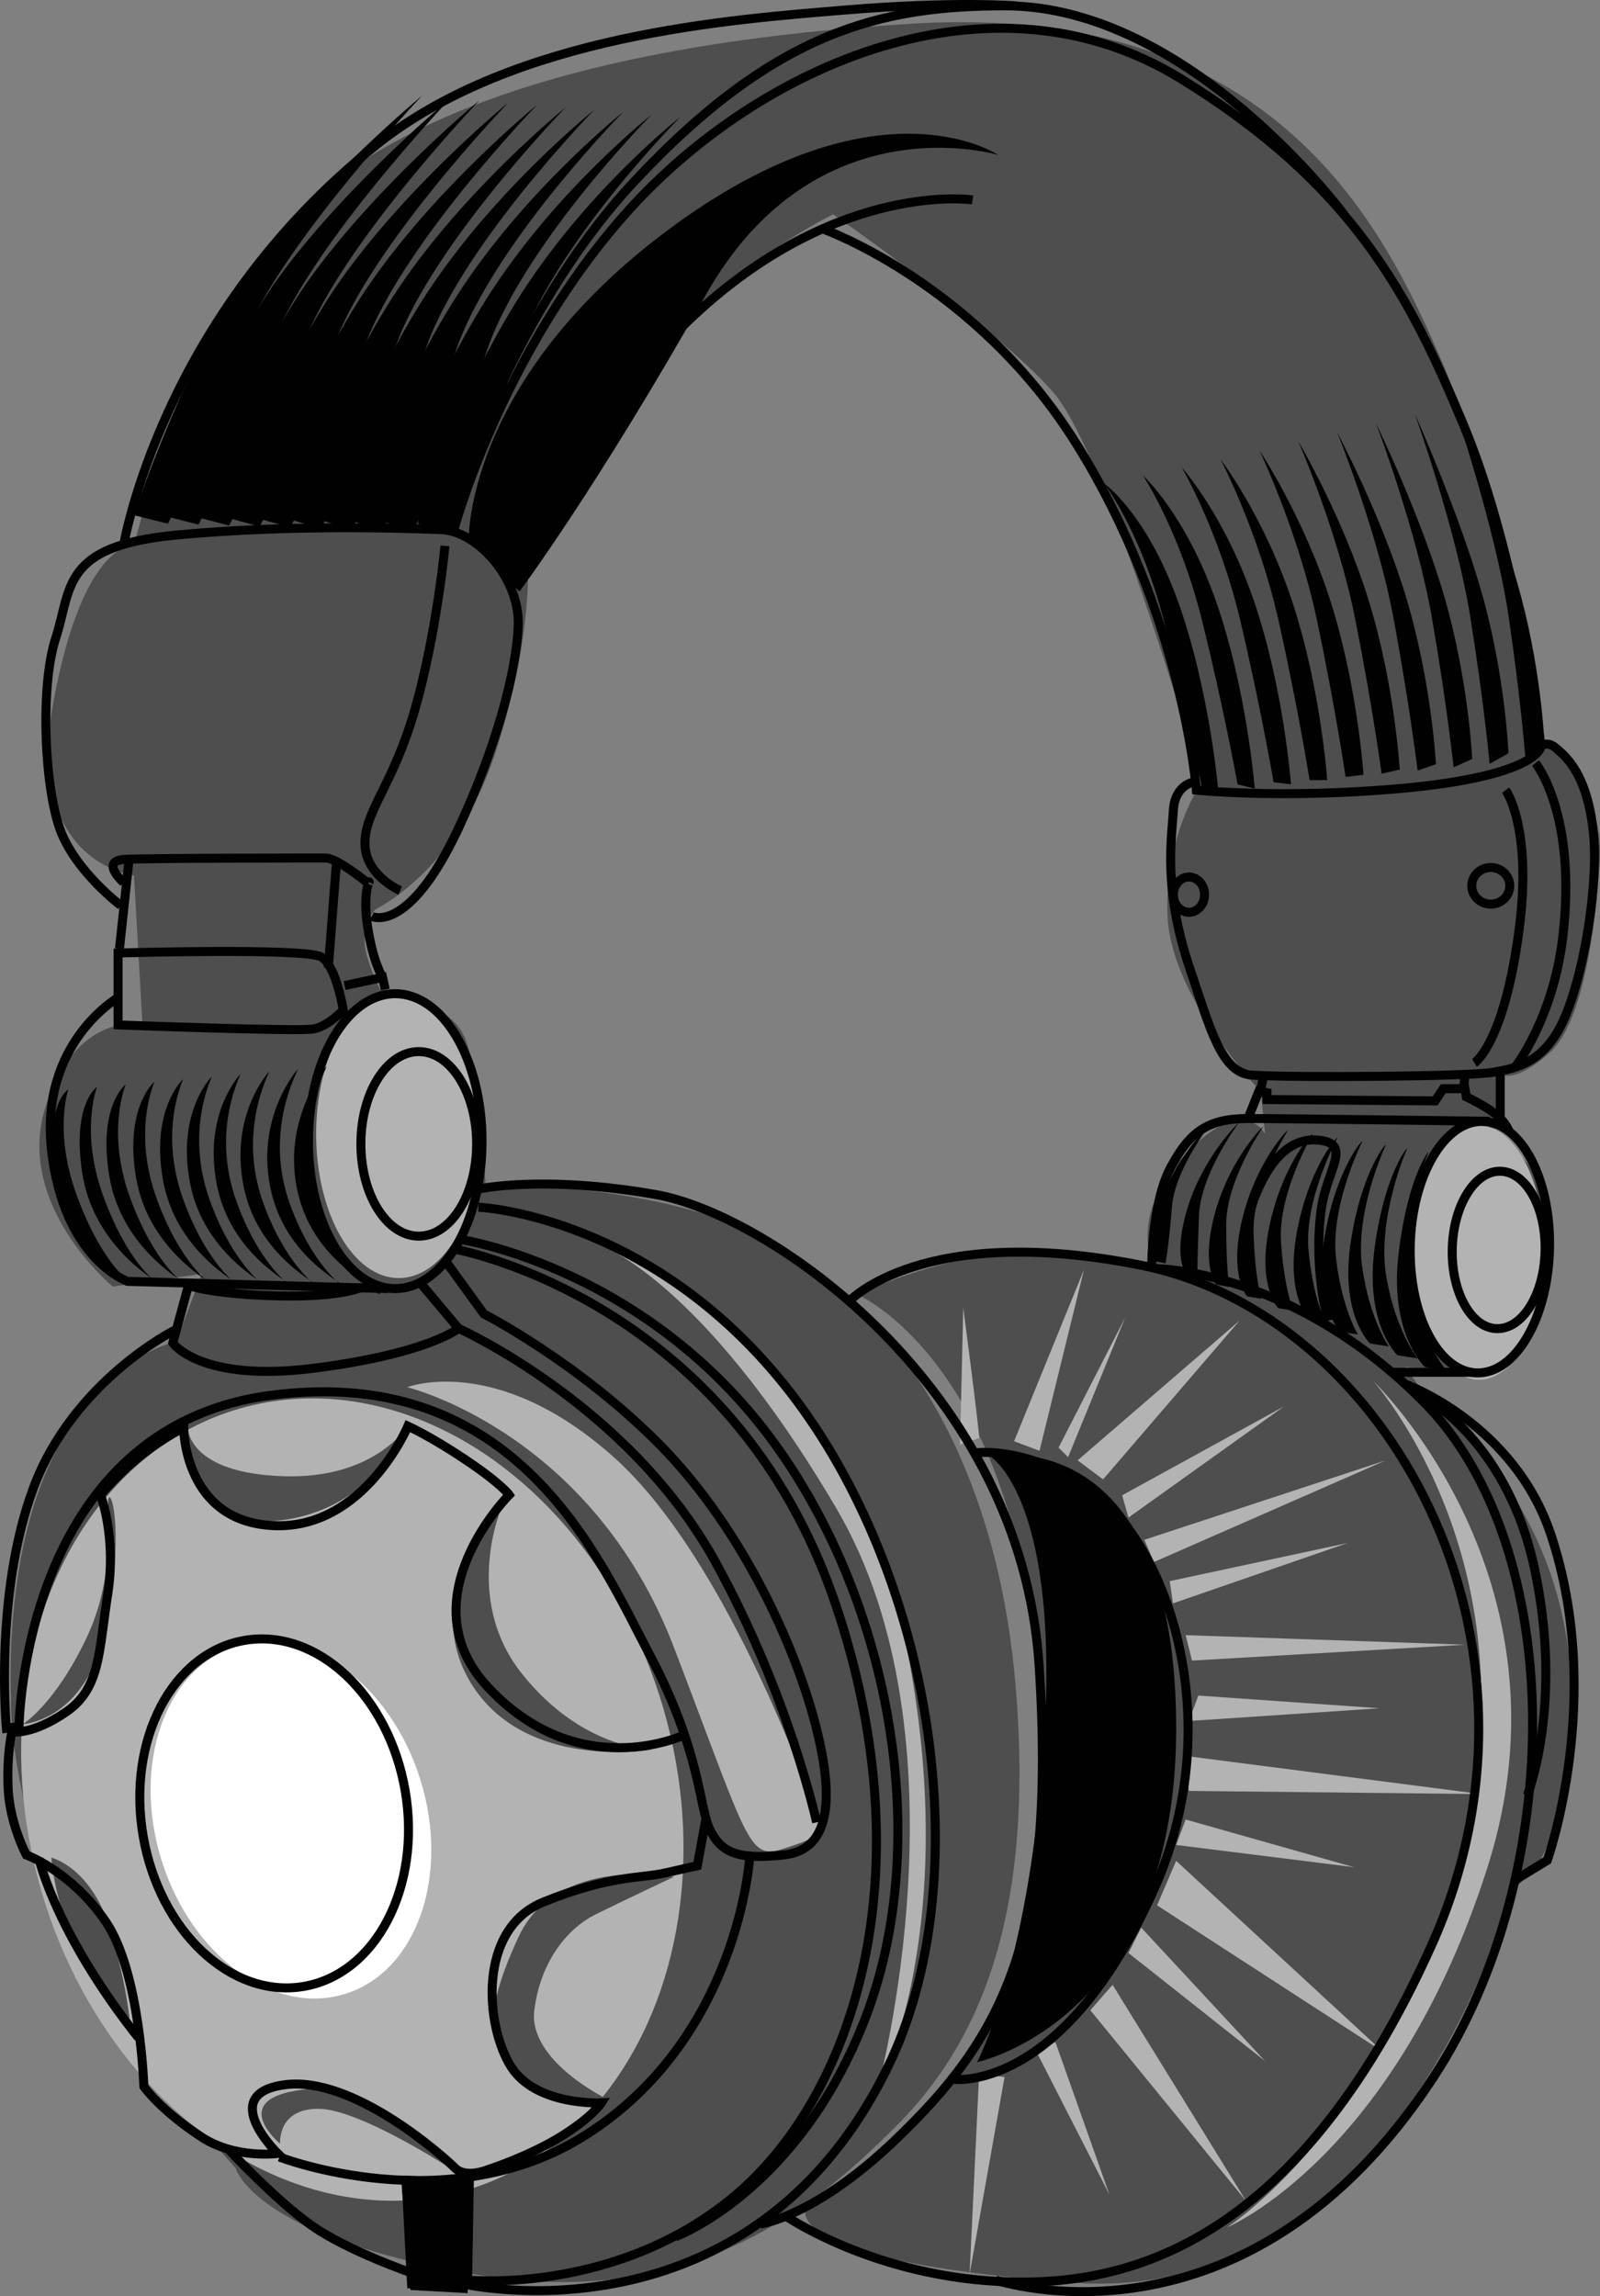 <?xml version="1.0" encoding="utf-8"?>
<!-- Generator: Adobe Illustrator 13.0.0, SVG Export Plug-In . SVG Version: 6.00 Build 14948)  -->
<svg version="1.2" baseProfile="tiny" id="Layer_1" xmlns="http://www.w3.org/2000/svg" xmlns:xlink="http://www.w3.org/1999/xlink"
	 x="0px" y="0px" width="177.889px" height="255.177px" viewBox="0 0 177.889 255.177" xml:space="preserve">
<rect x="0" y="0" width="177.889" height="255.177" fill="#808080" stroke="none"/>
<g>
	<path fill="#4E4E4E" d="M19.604,149.106l2.826-7.537l-9.891,1.413c0,0-10.833-8.949-7.536-19.783
		c3.297-10.832,10.832-9.419,10.832-9.419l-0.94-16.485c0,0-12.247-1.413-8.95-19.312c3.298-17.897,8.95-17.427,8.95-17.427
		s5.18-20.725,15.071-33.442c9.891-12.717,32.029-22.136,71.594-24.491c39.564-2.356,51.811,21.665,58.404,36.738
		c6.595,15.073,11.776,42.861,11.776,42.861s6.594,5.182,6.123,13.189c-0.471,8.006-1.885,18.369-5.652,21.666
		c-3.769,3.296-5.182,2.355-5.182,2.355l-1.413,8.478c0,0,6.595-1.885,5.652,9.42c-0.941,11.304-8.479,15.072-8.479,15.072
		l-6.593-0.471l2.826,3.768c0,0,12.245,8.95,15.071,25.906c2.826,16.957-3.297,25.905-3.297,25.905l-2.826,2.826
		c0,0-12.246,46.159-48.985,43.333c-36.738-2.826-28.73-9.421-28.73-9.421s25.028-8.938,25.434-47.1
		c0.471-44.276-20.253-53.225-20.253-53.225s8.007-4.239,17.897-4.71c9.892-0.472,15.073,1.884,15.073,1.884
		s-3.298-5.652,3.297-12.718c6.595-7.064,8.95-2.355,8.95-2.355l-0.473-4.709c0,0-9.891-10.363-10.361-19.312
		c-0.471-8.948,3.769-15.071,3.769-15.071s-10.363-36.268-16.486-43.333c-6.122-7.065-24.491-19.782-24.491-19.782
		s-16.016,8.007-24.494,20.725c-8.478,12.717-9.419,18.369-9.419,18.369s0.471,8.479-3.769,21.195
		c-4.239,12.718-13.188,16.957-13.188,16.957s-1.886,1.883-0.942,5.18c0.942,3.298,2.355,5.182,2.355,5.182s7.535-0.941,8.948,5.182
		s1.884,15.071,1.884,15.071s18.841-0.471,31.559,6.124c12.717,6.593,24.962,22.607,27.318,48.984
		c2.355,26.377-4.239,40.507-13.188,49.456c-8.95,8.95-22.609,20.725-47.102,16.485s-26.376-11.774-26.376-11.774
		s-16.015-17.427-20.725-31.087S1.235,188.67,1.235,188.67s-0.942-15.543,4.71-26.848C11.598,150.519,19.604,149.106,19.604,149.106
		z"/>
	
		<ellipse transform="matrix(0.961 -0.277 0.277 0.961 -53.846 18.662)" fill="#B4B3B4" cx="39.151" cy="199.975" rx="36.032" ry="45.216"/>
	
		<ellipse transform="matrix(0.954 -0.299 0.299 0.954 -58.983 18.903)" fill="#FFFFFF" cx="32.322" cy="202.329" rx="15.072" ry="20.253"/>
	<path fill="#010101" d="M110.039,161.823c0,0,7.535,4.239,6.122,30.145c-1.413,25.904-7.535,37.209-7.535,37.209
		s22.608-4.71,22.138-38.151C130.292,157.583,110.039,161.823,110.039,161.823z"/>
	<ellipse fill="#B4B3B4" cx="44.333" cy="126.025" rx="9.185" ry="16.016"/>
	<ellipse fill="#B4B3B4" cx="164.44" cy="139.214" rx="7.301" ry="14.13"/>
	<path fill="#010101" d="M52.104,60.084c0,0-0.471-17.898,22.608-34.854c23.079-16.957,36.269-8.008,36.269-8.008
		s-20.254-6.123-32.5,15.543C66.235,54.433,57.757,65.737,57.757,65.737L52.104,60.084z"/>
	<g>
		<path fill="#010101" d="M14.896,57.258c0,0,5.652-17.428,13.188-27.319c7.536-9.891,18.84-19.311,18.84-19.311
			S29.967,28.527,26.67,38.889S18.662,58.2,18.662,58.2L14.896,57.258z"/>
		<path fill="#010101" d="M18.402,57.363c0,0,5.391-16.852,12.926-27.005C38.864,20.206,50.115,10.89,50.115,10.89
			S33.421,28.422,30.071,38.994c-3.349,10.571-8.008,19.311-8.008,19.311L18.402,57.363z"/>
		<path fill="#010101" d="M21.908,57.467c0,0,5.129-16.276,12.664-26.691c7.537-10.414,18.735-19.625,18.735-19.625
			S36.875,28.317,33.473,39.098c-3.401,10.781-8.007,19.311-8.007,19.311L21.908,57.467z"/>
		<path fill="#010101" d="M25.415,57.572c0,0,4.868-15.7,12.403-26.377C45.354,20.519,56.5,11.414,56.5,11.414
			S40.329,28.212,36.875,39.203c-3.455,10.99-8.008,19.312-8.008,19.312L25.415,57.572z"/>
		<path fill="#010101" d="M28.921,57.677c0,0,4.605-15.125,12.142-26.063c7.536-10.938,18.63-19.939,18.63-19.939
			S43.783,28.108,40.277,39.308c-3.507,11.2-8.008,19.311-8.008,19.311L28.921,57.677z"/>
		<path fill="#010101" d="M32.427,57.781c0,0,4.344-14.548,11.879-25.749c7.537-11.199,18.579-20.097,18.579-20.097
			S47.237,28.003,43.679,39.412s-8.008,19.311-8.008,19.311L32.427,57.781z"/>
		<path fill="#010101" d="M35.934,57.886c0,0,4.083-13.973,11.618-25.435c7.536-11.461,18.526-20.253,18.526-20.253
			S50.691,27.899,47.081,39.517c-3.611,11.618-8.008,19.311-8.008,19.311L35.934,57.886z"/>
		<path fill="#010101" d="M39.439,57.99c0,0,3.821-13.397,11.357-25.12c7.536-11.723,18.474-20.411,18.474-20.411
			S54.146,27.794,50.482,39.621c-3.664,11.828-8.008,19.312-8.008,19.312L39.439,57.99z"/>
		<path fill="#010101" d="M42.946,58.095c0,0,3.559-12.821,11.095-24.806c7.536-11.985,18.422-20.567,18.422-20.567
			S57.6,27.689,53.884,39.726c-3.716,12.037-8.007,19.312-8.007,19.312L42.946,58.095z"/>
		<path fill="#010101" d="M46.452,58.2c0,0,3.298-12.245,10.834-24.492c7.536-12.246,18.369-20.725,18.369-20.725
			S61.054,27.584,57.286,39.831c-3.769,12.246-8.008,19.312-8.008,19.312L46.452,58.2z"/>
	</g>
	<g>
		<path fill="#010101" d="M7.594,121.08c0,0-1.648,4.71,0.942,11.775s5.417,9.185,5.417,9.185s-6.594-4.004-7.772-11.775
			C5.004,122.493,7.594,121.08,7.594,121.08z"/>
		<path fill="#010101" d="M10.786,120.792c-0.026,0.079-1.91,4.998,0.707,12.167c2.617,7.17,5.652,9.342,5.6,9.263
			c-0.052-0.078-6.699-3.951-7.929-11.748C7.934,122.676,10.786,120.792,10.786,120.792z"/>
		<path fill="#010101" d="M13.979,120.504c-0.052,0.157-2.172,5.286,0.471,12.56c2.643,7.275,5.888,9.499,5.784,9.342
			c-0.104-0.156-6.803-3.899-8.087-11.723C10.865,122.859,13.979,120.504,13.979,120.504z"/>
		<path fill="#010101" d="M17.171,120.216c-0.078,0.235-2.433,5.573,0.236,12.952c2.669,7.38,6.123,9.656,5.966,9.421
			c-0.156-0.235-6.908-3.848-8.243-11.697C13.796,123.042,17.171,120.216,17.171,120.216z"/>
		<path fill="#010101" d="M20.363,119.928c-0.104,0.314-2.695,5.862,0.001,13.345c2.695,7.484,6.359,9.812,6.149,9.499
			s-7.013-3.794-8.4-11.67C16.727,123.225,20.363,119.928,20.363,119.928z"/>
		<path fill="#010101" d="M23.557,119.641c-0.131,0.392-2.958,6.149-0.235,13.737c2.721,7.588,6.594,9.969,6.332,9.577
			c-0.261-0.393-7.117-3.742-8.558-11.644C19.657,123.409,23.557,119.641,23.557,119.641z"/>
		<path fill="#010101" d="M26.749,119.353c-0.157,0.471-3.219,6.438-0.471,14.129c2.748,7.694,6.83,10.127,6.516,9.656
			c-0.313-0.471-7.222-3.689-8.714-11.617C22.588,123.592,26.749,119.353,26.749,119.353z"/>
		<path fill="#010101" d="M29.941,119.065c-0.183,0.549-3.48,6.725-0.707,14.522c2.774,7.798,7.066,10.283,6.699,9.734
			c-0.366-0.549-7.327-3.638-8.871-11.592C25.519,123.775,29.941,119.065,29.941,119.065z"/>
		<path fill="#010101" d="M33.134,118.778c-0.209,0.627-3.742,7.013-0.942,14.914c2.8,7.903,7.302,10.44,6.882,9.813
			c-0.418-0.628-7.431-3.585-9.029-11.565C28.449,123.958,33.134,118.778,33.134,118.778z"/>
		<path fill="#010101" d="M36.326,118.49c-0.235,0.706-4.004,7.301-1.178,15.307c2.826,8.008,7.537,10.598,7.065,9.892
			c-0.471-0.706-7.536-3.532-9.186-11.539C31.38,124.141,36.326,118.49,36.326,118.49z"/>
	</g>
	<g>
		<path fill="#010101" d="M128.408,140.156c0,0-1.177-1.649,0.706-6.829c1.885-5.182,5.889-8.95,5.889-8.95s-4.357,5.3-4.711,9.773
			c-0.353,4.476-0.706,6.241-0.706,6.241L128.408,140.156z"/>
		<path fill="#010101" d="M131.812,141.459c0,0-1.49-1.872,0.301-7.471c1.794-5.601,5.64-9.278,5.601-9.199
			s-4.227,5.641-4.41,10.311c-0.182,4.672-0.183,6.607-0.183,6.607L131.812,141.459z"/>
		<path fill="#010101" d="M135.232,142.763c0,0-1.805-2.094-0.105-8.111c1.702-6.019,5.392-9.604,5.312-9.447
			c-0.078,0.157-4.096,5.98-4.108,10.846c-0.013,4.868,0.341,6.974,0.341,6.974L135.232,142.763z"/>
		<path fill="#010101" d="M138.665,144.07c0,0-2.119-2.316-0.511-8.752c1.61-6.438,5.143-9.932,5.024-9.696
			c-0.117,0.235-3.964,6.32-3.808,11.383c0.158,5.064,0.864,7.34,0.864,7.34L138.665,144.07z"/>
		<path fill="#010101" d="M142.107,145.377c0,0-2.433-2.538-0.916-9.394c1.519-6.857,4.895-10.259,4.737-9.945
			c-0.157,0.313-3.834,6.661-3.507,11.919c0.328,5.261,1.387,7.706,1.387,7.706L142.107,145.377z"/>
		<path fill="#010101" d="M145.56,146.685c0,0-2.747-2.761-1.321-10.035c1.427-7.274,4.645-10.585,4.448-10.192
			c-0.196,0.392-3.703,7-3.206,12.455c0.498,5.456,1.911,8.073,1.911,8.073L145.56,146.685z"/>
		<path fill="#010101" d="M149.018,147.995c0,0-3.061-2.982-1.727-10.676c1.335-7.693,4.396-10.912,4.16-10.441
			c-0.235,0.471-3.571,7.341-2.904,12.992c0.668,5.652,2.434,8.439,2.434,8.439L149.018,147.995z"/>
		<path fill="#010101" d="M152.313,149.305c0,0-3.374-3.205-2.132-11.317c1.244-8.111,4.147-11.239,3.873-10.688
			c-0.275,0.549-3.441,7.68-2.604,13.528c0.839,5.848,2.957,8.805,2.957,8.805L152.313,149.305z"/>
		<path fill="#010101" d="M155.372,150.618c0,0-3.688-3.428-2.537-11.958c1.152-8.53,3.899-11.566,3.585-10.938
			c-0.314,0.627-3.311,8.02-2.303,14.065c1.008,6.044,3.479,9.171,3.479,9.171L155.372,150.618z"/>
		<path fill="#010101" d="M158.435,151.931c0,0-4.003-3.65-2.943-12.6c1.061-8.949,3.65-11.894,3.297-11.187
			c-0.354,0.706-3.18,8.36-2.002,14.602c1.179,6.24,4.004,9.537,4.004,9.537L158.435,151.931z"/>
	</g>
	<g>
		<path fill="#010101" d="M122.756,53.725c0,0,4.003,5.182,6.595,15.072c2.59,9.892,4.239,18.605,4.239,18.605l1.884,0.706
			c0,0-0.942-11.304-4.475-21.195C127.466,57.023,122.756,53.725,122.756,53.725z"/>
		<path fill="#010101" d="M127.073,52.836c0,0,4.082,6.15,6.543,16.015c2.459,9.865,3.978,18.317,3.978,18.317l1.909,0.47
			c0,0-0.863-10.911-4.265-20.698C131.836,57.154,127.073,52.836,127.073,52.836z"/>
		<path fill="#010101" d="M131.392,51.946c0,0,4.16,7.118,6.488,16.956c2.33,9.84,3.717,18.03,3.717,18.03l1.936,0.235
			c0,0-0.785-10.519-4.055-20.201C136.206,57.285,131.392,51.946,131.392,51.946z"/>
		<path fill="#010101" d="M135.709,51.056c0,0,4.238,8.086,6.438,17.898c2.197,9.812,3.454,17.742,3.454,17.742l1.962-0.001
			c0,0-0.706-10.126-3.846-19.704C140.576,57.416,135.709,51.056,135.709,51.056z"/>
		<path fill="#010101" d="M140.026,50.049c0,0,4.317,9.054,6.386,18.84c2.066,9.787,3.192,17.454,3.192,17.454l1.988-0.236
			c0,0-0.629-9.734-3.637-19.207C144.946,57.428,140.026,50.049,140.026,50.049z"/>
		<path fill="#010101" d="M144.345,49.042c0,0,4.396,10.022,6.332,19.782c1.938,9.761,2.932,17.166,2.932,17.166l2.014-0.471
			c0,0-0.549-9.341-3.428-18.709C149.315,57.442,144.345,49.042,144.345,49.042z"/>
		<path fill="#010101" d="M148.662,48.034c0,0,4.476,10.99,6.281,20.724c1.805,9.735,2.669,16.878,2.669,16.878l2.04-0.707
			c0,0-0.471-8.949-3.218-18.212C153.687,57.455,148.662,48.034,148.662,48.034z"/>
		<path fill="#010101" d="M152.979,47.027c0,0,4.553,11.958,6.229,21.666c1.676,9.708,2.406,16.59,2.406,16.59l2.068-0.942
			c0,0-0.393-8.556-3.01-17.715C158.056,57.468,152.979,47.027,152.979,47.027z"/>
		<path fill="#010101" d="M157.297,45.98c0,0,4.632,12.927,6.176,22.608c1.544,9.683,2.146,16.303,2.146,16.303l2.093-1.177
			c0,0-0.313-8.164-2.799-17.218C162.426,57.441,157.297,45.98,157.297,45.98z"/>
		<path fill="#010101" d="M161.614,45.012c0,0,4.711,13.895,6.124,23.55c1.413,9.656,1.884,16.015,1.884,16.015l2.119-1.413
			c0,0-0.235-7.771-2.59-16.721C166.796,57.494,161.614,45.012,161.614,45.012z"/>
	</g>
	<path fill="#4E4E4E" d="M20.9,158.761c0,0-1.06,11.304,9.892,10.244s14.837-10.951,14.837-10.951s-3.533,6.358-14.131,6.006
		C20.9,163.707,20.9,158.761,20.9,158.761z"/>
	<path fill="#4E4E4E" d="M55.873,167.239c0,0-4.593,10.244,2.119,18.723s14.484,8.479,14.484,8.479s-14.131,2.473-20.136-7.419
		C46.335,177.13,55.873,167.239,55.873,167.239z"/>
	<path fill="#4E4E4E" d="M74.949,208.57c0,0-13.07-2.473-17.31,6.712s-3.18,12.011,0.353,15.544
		c3.533,3.532,9.538,2.473,9.538,2.473s-8.831-4.239-8.125-9.892c0.707-5.652,3.887-9.185,6.712-10.598
		C68.943,211.396,74.949,208.57,74.949,208.57z"/>
	<path fill="#4E4E4E" d="M31.146,238.244c0,0-6.006-4.945,2.473-6.006c8.478-1.06,16.603,8.832,16.603,8.832
		s-10.244-6.712-14.837-6.712C30.792,234.358,31.146,238.244,31.146,238.244z"/>
	<path fill="#4E4E4E" d="M5.711,206.451c0,0,4.592,1.06,6.712,8.478c2.119,7.419,2.119,11.305,2.119,11.305
		s-3.532-6.006-6.006-10.244C6.063,211.75,5.711,206.451,5.711,206.451z"/>
	<path fill="#4E4E4E" d="M2.531,191.614c0,0,7.065-0.354,9.185-10.598c2.12-10.244,0.707-15.544,0.354-14.483
		c-0.354,1.06,1.06,8.125-2.473,15.543C6.063,189.494,2.531,191.614,2.531,191.614z"/>
	<polygon fill="#B4B3B4" points="112.747,160.173 120.52,141.098 115.573,161.234 	"/>
	<polygon fill="#B4B3B4" points="108.861,230.472 107.802,252.727 111.688,230.826 	"/>
	<polygon fill="#B4B3B4" points="131.823,195.146 164.677,199.385 132.177,199.032 	"/>
	<polygon fill="#B4B3B4" points="119.812,162.293 137.829,146.75 122.639,164.413 	"/>
	<polygon fill="#B4B3B4" points="127.231,171.125 154.078,162.293 128.291,173.597 	"/>
	<polygon fill="#B4B3B4" points="131.823,181.722 162.91,182.783 132.53,184.548 	"/>
	<polygon fill="#B4B3B4" points="130.764,206.804 153.726,228 128.644,211.75 	"/>
	<polygon fill="#B4B3B4" points="121.226,223.407 138.535,244.602 123.698,220.581 	"/>
	<polygon fill="#B4B3B4" points="115.221,228 123.345,243.896 117.34,226.939 	"/>
	<polygon fill="#B4B3B4" points="125.465,217.048 140.655,229.059 126.878,214.222 	"/>
	<polygon fill="#B4B3B4" points="131.823,202.211 150.546,207.51 130.764,205.038 	"/>
	<polygon fill="#B4B3B4" points="130.057,175.717 149.84,171.478 130.41,178.19 	"/>
	<polygon fill="#B4B3B4" points="133.236,188.434 153.372,189.847 132.177,191.26 	"/>
	<polygon fill="#B4B3B4" points="124.758,166.179 142.774,156.288 125.465,168.652 	"/>
	<path fill="#B4B3B4" d="M108.861,159.821c0-1.06-1.766-14.483-1.766-14.483l-0.354,15.189L108.861,159.821z"/>
	<polygon fill="#B4B3B4" points="117.693,160.88 125.111,146.397 118.753,161.94 	"/>
	<polygon fill="#010101" points="44.569,241.776 45.629,254.494 51.987,254.847 52.341,242.129 	"/>
	<path fill="#B4B3B4" d="M45.275,154.168c0,0,20.489,4.945,29.674,28.967s8.125,23.669,13.424,21.902s2.473-3.18,2.473-3.18
		s-9.538-28.261-22.608-39.918S45.275,154.168,45.275,154.168z"/>
	<path fill="#B4B3B4" d="M66.471,138.272c0,0,26.848,9.891,33.913,42.744c7.064,32.853-2.826,51.222-2.826,51.222
		s10.598-38.857-4.593-64.646C77.775,141.804,66.471,138.272,66.471,138.272z"/>
	<path fill="#B4B3B4" d="M152.665,153.461c0,0,16.935,18.824,10.599,48.396c-7.065,32.971-26.848,45.688-26.848,45.688
		s18.685-7.771,28.967-40.035C175.627,175.364,152.665,153.461,152.665,153.461z"/>
	<ellipse fill="none" stroke="#010101" cx="46.558" cy="127.124" rx="6.435" ry="10.255"/>
	<ellipse fill="none" stroke="#010101" cx="43.943" cy="126.822" rx="9.651" ry="16.388"/>
	<path fill="none" stroke="#010101" d="M13.18,110.836c0,0-8.848,5.027-7.44,17.092c1.408,12.063,8.445,14.477,8.445,14.477
		l28.955,0.805"/>
	<path fill="none" stroke="#010101" d="M38.163,112.244c0,0-0.755-4.825-2.413-5.881c-1.659-1.056-22.621-0.452-22.621-0.452v7.992
		c0,0,20.057,0.754,21.716,0.452C36.503,114.054,38.163,112.244,38.163,112.244z"/>
	<polyline fill="none" stroke="#010101" points="38.313,109.53 42.536,108.625 42.837,109.982 	"/>
	<line fill="none" stroke="#010101" x1="13.279" y1="105.458" x2="14.335" y2="95.656"/>
	<line fill="none" stroke="#010101" x1="36.503" y1="107.569" x2="37.408" y2="95.806"/>
	<path fill="none" stroke="#010101" d="M42.536,108.625c0,0-1.056-1.658-1.658-5.579c-0.604-3.922,0.301-5.43,0.15-4.978"/>
	<path fill="none" stroke="#010101" d="M13.732,98.068c0,0-2.715-2.412,0.15-2.562c2.865-0.151,20.962-0.151,22.319-0.151
		c1.356,0,4.726,2.814,4.726,2.814"/>
	<path fill="none" stroke="#010101" d="M13.431,100.632c0,0-4.826-3.62-6.636-8.144c-1.809-4.524-2.412-15.985-0.603-21.565
		s0.603-10.255,13.421-11.461c12.819-1.206,25.336-0.754,29.407-0.604c4.072,0.15,8.747,5.429,8.596,10.557
		c-0.15,5.128-2.459,13.703-6.635,22.621c-5.58,11.913-9.652,9.802-9.652,9.802"/>
	<path fill="none" stroke="#010101" d="M44.496,98.973c0,0-3.921-1.658-3.921-5.278c0-3.619,3.167-6.484,5.58-14.929
		c2.412-8.445,3.317-18.098,3.317-18.098"/>
	<path fill="none" stroke="#010101" d="M56.561,64.891c0,0,7.541-17.946,21.112-30.312c15.932-14.514,30.463-12.366,30.463-12.366"
		/>
	<path fill="none" stroke="#010101" d="M91.698,25.532c0,0,16.851,6.054,27.899,23.677c11.914,19,13.421,38.605,13.421,38.605
		s9.357,0.971,22.32-0.151c15.684-1.356,15.984-4.674,15.984-4.674s-2.402-20.878-8.596-35.741
		c-6.031-14.478-12.358-26.727-31.368-38.455C110.097-4.329,84.309,7.435,69.982,23.269C55.667,39.09,50.378,59.161,50.378,59.161"
		/>
	<path fill="none" stroke="#010101" d="M132.718,86.909c0,0-2.111,0.302-2.264,3.167c-0.15,2.865-1.206,8.596,1.811,17.493
		c2.295,6.77,3.515,11.693,6.938,11.914c4.675,0.301,24.129,0.15,26.692-0.302c2.564-0.453,6.032-0.905,8.294-6.636
		c2.263-5.73,3.413-14.788,3.016-19.453c-0.603-7.089-3.166-9.048-4.221-9.953c-1.057-0.905-1.66-0.15-1.66-0.15"/>
	<ellipse fill="none" stroke="#010101" cx="132.189" cy="99.426" rx="1.735" ry="1.96"/>
	<ellipse fill="none" stroke="#010101" cx="165.744" cy="98.445" rx="2.112" ry="2.037"/>
	<path fill="none" stroke="#010101" d="M170.721,84.797c0,0,4.675,5.731,3.016,19.454c-1.087,8.994-5.277,14.326-5.277,14.326"/>
	<path fill="none" stroke="#010101" d="M167.401,87.814c0,0,2.97,4.09,1.51,15.382c-1.658,12.818-4.978,14.93-4.978,14.93"/>
	<path fill="none" stroke="#010101" d="M13.732,60.668c0,0,4.188-25.568,28.201-44.638C57.315,3.816,81.443,2.157,94.112,1.101
		c11.985-0.999,18.849-0.452,18.849-0.452"/>
	<path fill="none" stroke="#010101" d="M49.623,58.407c0,0,6.485-22.771,20.812-38.153C86.215,3.311,98.17,0.649,111.755,0.649
		c20.51,0,37.702,23.224,37.702,23.224"/>
	
		<ellipse transform="matrix(1 0.023 -0.023 1 3.264 -3.823)" fill="none" stroke="#010101" cx="166.553" cy="138.904" rx="5.161" ry="8.746"/>
	
		<ellipse transform="matrix(1 0.023 -0.023 1 3.261 -3.78)" fill="none" stroke="#010101" cx="164.462" cy="138.598" rx="7.742" ry="13.976"/>
	<path fill="none" stroke="#010101" d="M128.042,140.896c0,0,0-7.237,2.111-11.159c2.111-3.92,4.072-5.429,8.596-5.429
		c4.547,0,26.844,0.303,26.844,0.303"/>
	<path fill="none" stroke="#010101" d="M138.298,142.104c0,0-0.151-5.58,1.206-9.048c1.356-3.47,3.619-6.787,7.237-6.335
		c3.62,0.452,0.744,3.347,0.152,7.691c-0.905,6.636,0.753,12.366,0.753,12.366"/>
	<line fill="none" stroke="#010101" x1="163.632" y1="152.508" x2="154.584" y2="152.508"/>
	<path fill="none" stroke="#010101" d="M138.749,124.308l1.207-3.016l0.904,0.15v0.754l18.7,0.151l0.904-1.357h2.413l0.15,0.904
		c0,0,2.264,1.057,3.47,2.111c1.206,1.056,1.357,1.961,1.357,1.961"/>
	<line fill="none" stroke="#010101" x1="140.107" y1="121.443" x2="140.483" y2="119.558"/>
	<line fill="none" stroke="#010101" x1="166.799" y1="119.106" x2="166.799" y2="124.233"/>
	<line fill="none" stroke="#010101" x1="162.728" y1="120.991" x2="162.878" y2="119.483"/>
	<path fill="none" stroke="#010101" d="M75.913,192.875c0,0-11.661,5.429-21.715-5.43c-9.083-9.809,2.413-21.312,2.413-21.312
		s-0.805-1.206-5.027-4.021c-3.818-2.546-6.232-3.619-6.232-3.619s-4.826,11.46-14.88,11.059
		c-10.054-0.402-10.054-10.857-10.054-10.857s-1.81,0.804-4.425,2.813c-2.708,2.086-4.825,4.626-4.825,4.626
		s1.81,4.624,0.805,11.059s-0.805,10.455-4.624,13.07c-3.821,2.613-6.033,2.211-6.033,2.211s-0.603,2.613-0.401,6.435
		c0.201,3.82,2.011,7.239,2.011,7.239s5.026,1.809,8.847,7.44c3.82,5.628,4.222,18.297,4.222,18.297s1.811,2.612,6.436,5.629
		c3.739,2.439,8.444,1.811,8.444,1.811s-6.836-6.636,0.805-7.641c7.641-1.006,17.694,8.042,18.9,9.248
		c1.207,1.208,3.62,0.201,3.62,0.201s4.424-1.407,8.043-3.619c3.619-2.211,4.624-3.819,4.624-3.819s-7.238,0.401-10.053-4.022
		c-2.816-4.423-3.82-15.281,3.618-18.297c7.44-3.016,10.858-2.614,13.473-3.218c2.613-0.603,3.619-0.805,3.619-0.805l1.005-5.428"/>
	
		<ellipse transform="matrix(0.986 -0.168 0.168 0.986 -33.32 7.933)" fill="none" stroke="#010101" cx="30.371" cy="201.521" rx="14.779" ry="19.504"/>
	<path fill="none" stroke="#010101" d="M19.412,147.834c0,0-11.259,5.63-15.683,17.493c-4.425,11.863-3.017,26.743-3.017,26.743
		l1.407-0.202c0,0,0.402-33.176,27.948-36.795c27.548-3.619,36.596,18.298,42.227,28.954c5.63,10.656,5.429,16.89,6.635,19.303
		c1.206,2.412,2.815,3.418,8.244,2.815c5.429-0.604,5.63-6.837,3.217-15.483c-2.412-8.646-8.243-21.313-17.292-30.362
		c-9.048-9.048-19.303-14.276-19.303-14.276l-4.222-5.83"/>
	<path fill="none" stroke="#010101" d="M21.021,142.606l-1.809,6.636c0,0,3.016,4.424,15.684,2.815
		c12.667-1.609,16.086-4.424,16.086-4.424l-4.223-5.027"/>
	<path fill="none" stroke="#010101" d="M20.82,142.808c0,0,2.412,1.005,9.853,1.205c7.439,0.202,9.651-1.005,9.651-1.005"/>
	<path fill="none" stroke="#010101" d="M50.981,147.633c0,0,18.9,8.445,28.552,25.938c8.169,14.805,11.26,28.954,11.26,28.954"/>
	<path fill="none" stroke="#010101" d="M83.354,206.347c0,0-1.154,20.137-18.298,30.965c-15.282,9.651-33.981,2.412-33.981,2.412"/>
	<path fill="none" stroke="#010101" d="M50.378,138.787c0,0,31.166,5.429,42.627,39.812c10.075,30.223,1.609,54.691-11.461,65.55
		c-13.069,10.858-29.356,9.25-29.356,9.25"/>
	<path fill="none" stroke="#010101" d="M51.383,137.781c0,0,20.68,3.19,34.785,22.722c13.07,18.096,17.494,44.438,10.055,63.739
		c-7.44,19.304-21.113,24.33-21.113,24.33"/>
	<path fill="none" stroke="#010101" d="M53.193,134.161c0,0,19.993,0.854,35.388,21.516c15.282,20.509,20.286,53.468,10.054,74.195
		c-15.482,31.368-47.252,23.928-47.252,23.928"/>
	<path fill="none" stroke="#010101" d="M4.332,206.548c0,0,0.805,3.618,4.021,9.45c3.218,5.831,7.037,10.455,7.037,10.455"/>
	<path fill="none" stroke="#010101" d="M25.444,238.919c0,0,5.229,5.631,9.25,8.445c4.021,2.815,11.059,5.229,11.059,5.229"/>
	<polyline fill="none" stroke="#010101" points="45.149,242.138 45.753,253.799 51.986,253.599 52.188,242.138 	"/>
	<path fill="none" stroke="#010101" d="M53.192,132.151c0,0,7.037-1.608,19.705,0.603c12.668,2.212,40.617,21.516,42.628,52.279
		s-4.359,41.688-16.086,52.883c-8.848,8.444-14.88,9.249-14.88,9.249"/>
	<path fill="none" stroke="#010101" d="M108.086,161.507c0,0,5.228-1.005,12.265,3.419c9.403,5.909,16.329,26.157,8.044,44.839
		c-10.256,23.123-22.521,21.314-22.521,21.314"/>
	<path fill="none" stroke="#010101" d="M94.413,144.618c0,0,8.082-8.844,32.372-4.022c27.348,5.429,47.655,41.623,32.373,75.604
		c-15.281,33.98-34.588,37.726-46.85,37.399c-15.081-0.402-25.135-7.44-25.135-7.44"/>
	<path fill="none" stroke="#010101" d="M128.595,140.998c0,0,15.123,0.061,29.759,14.879c15.884,16.087,15.884,52.279,1.006,75.001
		c-20.874,31.875-48.659,22.521-48.659,22.521"/>
	<path fill="none" stroke="#010101" d="M157.349,154.67c0,0,10.053,4.626,13.271,19.705c3.217,15.081-0.804,25.136-0.804,25.136"/>
	<path fill="none" stroke="#010101" d="M156.343,153.867c0,0,11.963,4.319,16.087,16.688c6.032,18.098-0.402,36.193-0.402,36.193
		l-3.62,2.212"/>
</g>
</svg>
